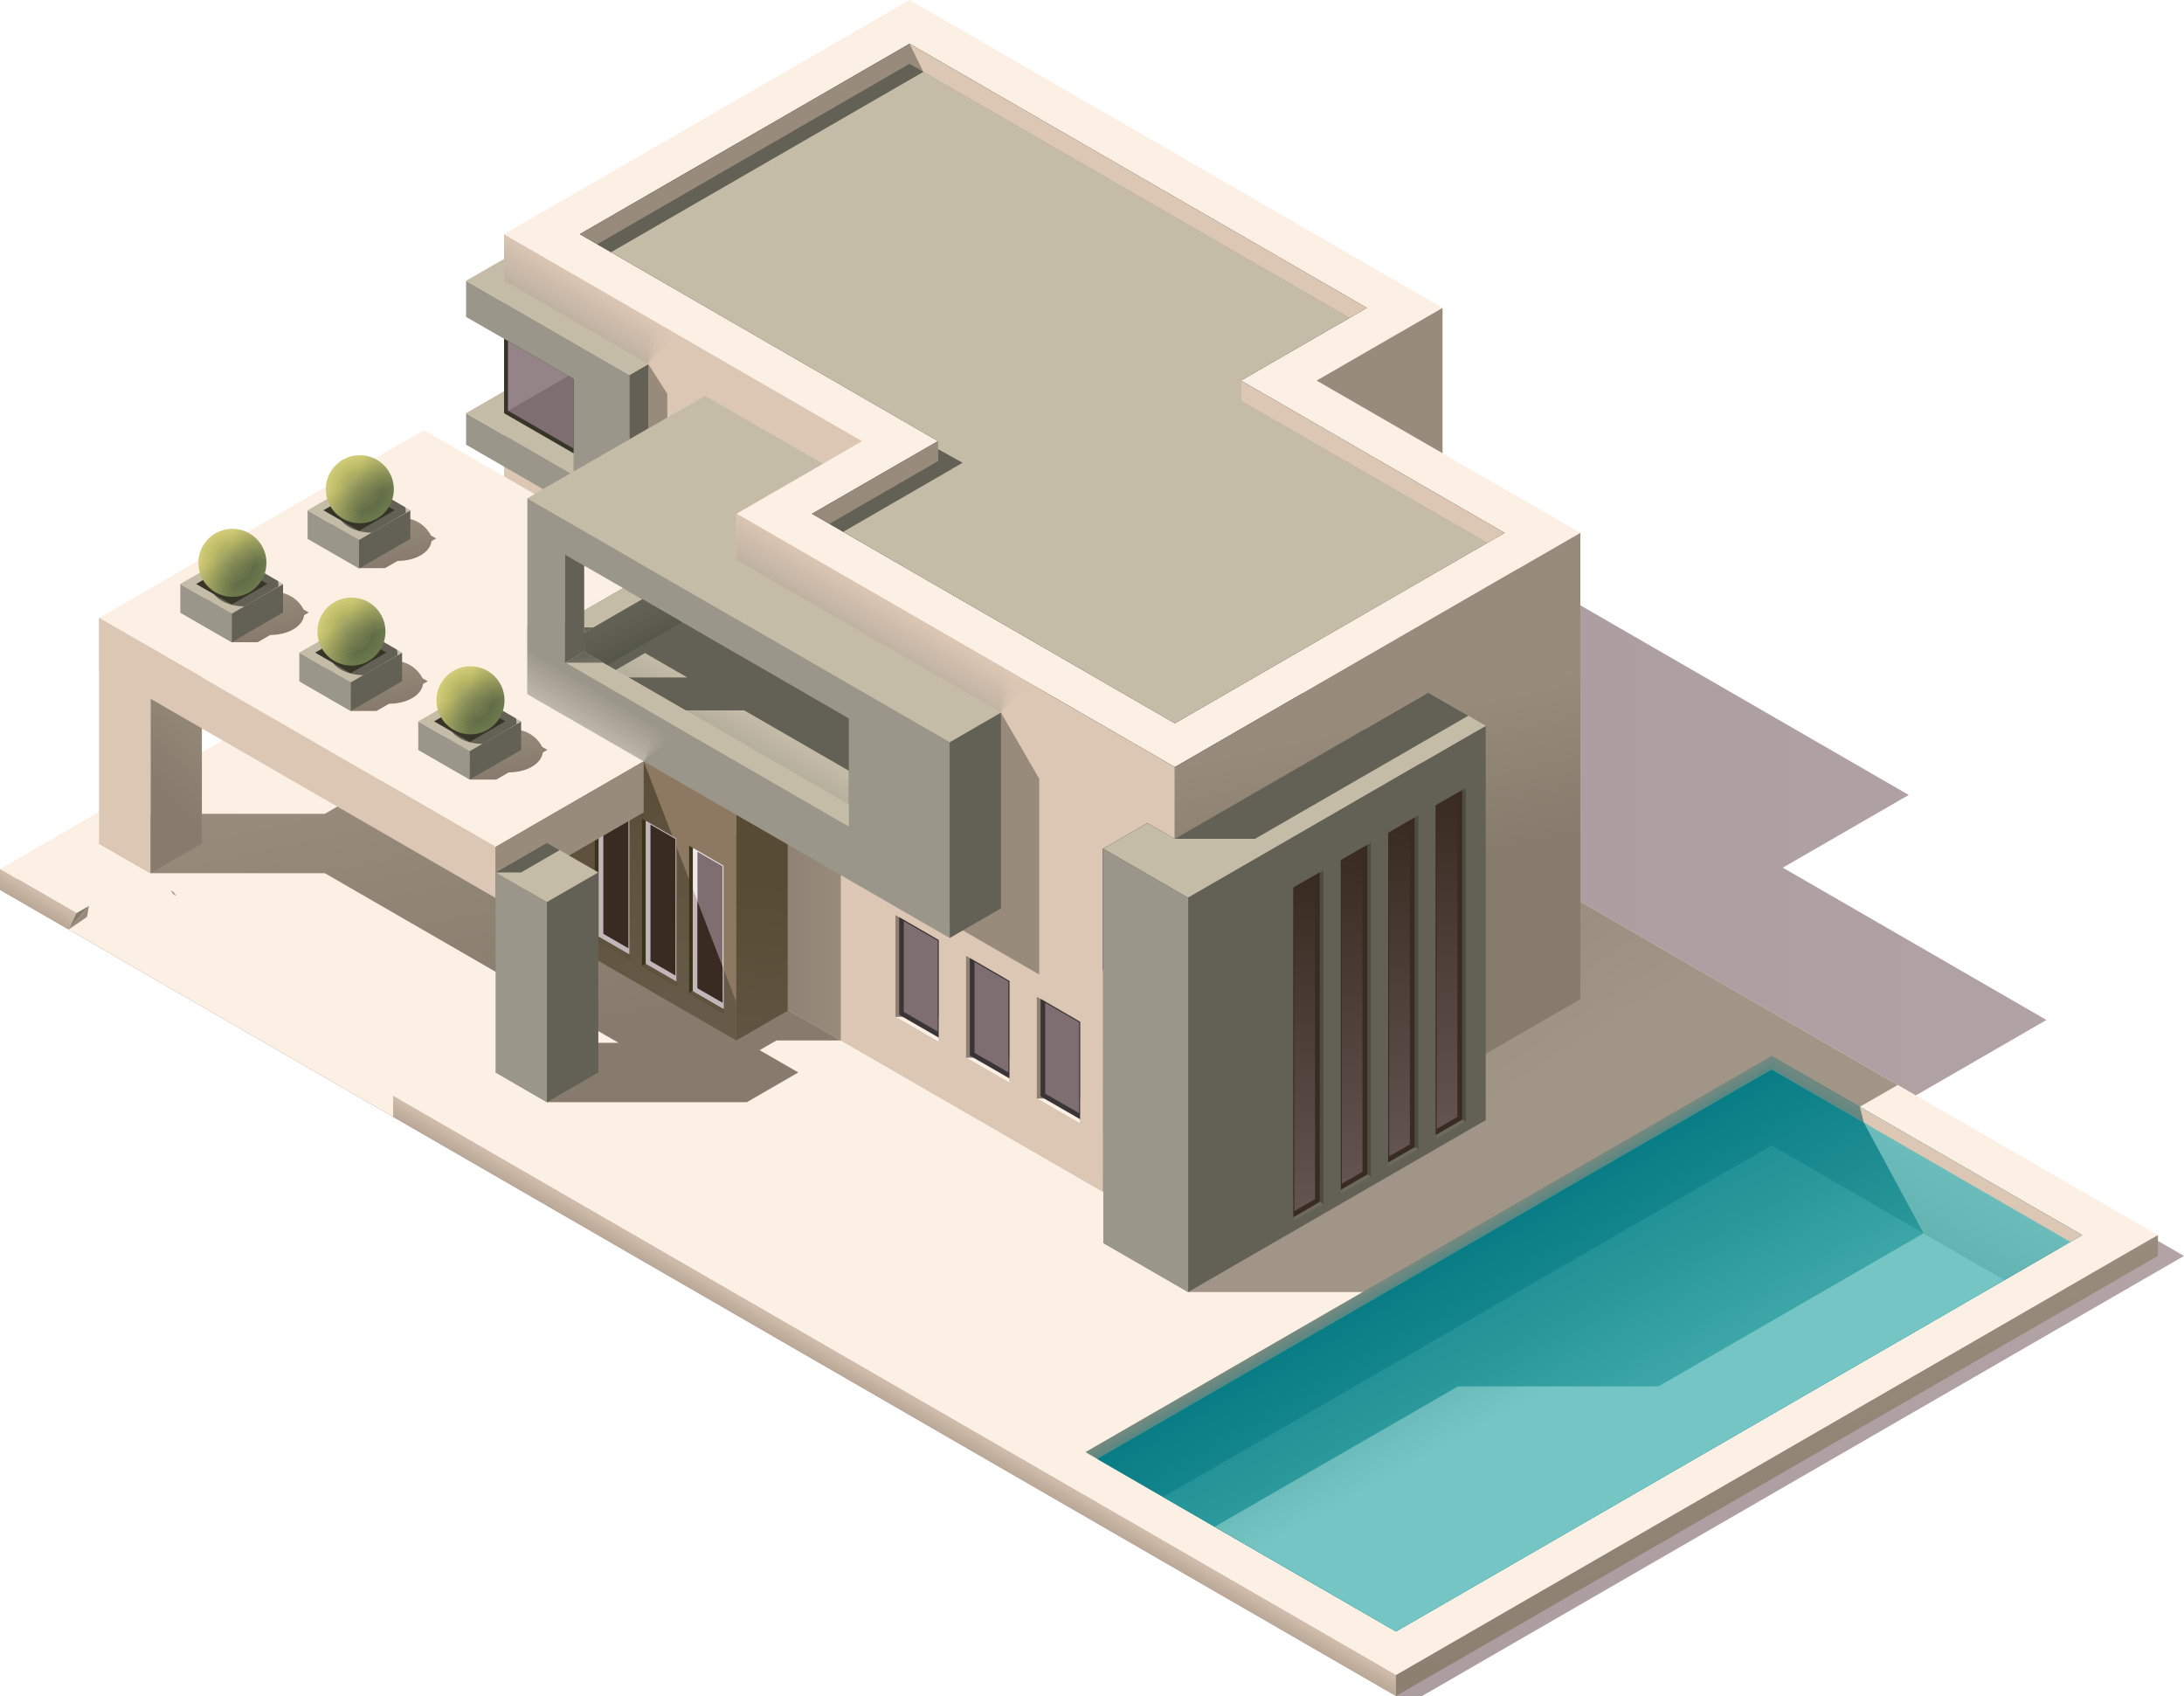 <svg id="Слой_1" data-name="Слой 1" xmlns="http://www.w3.org/2000/svg" xmlns:xlink="http://www.w3.org/1999/xlink" viewBox="0 0 193.2 150"><defs><style>.cls-1,.cls-10,.cls-106,.cls-11,.cls-12,.cls-13,.cls-14,.cls-15,.cls-16,.cls-17,.cls-18,.cls-19,.cls-2,.cls-20,.cls-21,.cls-22,.cls-23,.cls-24,.cls-25,.cls-26,.cls-27,.cls-28,.cls-29,.cls-3,.cls-30,.cls-31,.cls-32,.cls-33,.cls-34,.cls-35,.cls-36,.cls-37,.cls-38,.cls-39,.cls-4,.cls-40,.cls-41,.cls-42,.cls-43,.cls-44,.cls-45,.cls-46,.cls-47,.cls-48,.cls-49,.cls-5,.cls-50,.cls-51,.cls-52,.cls-53,.cls-54,.cls-55,.cls-56,.cls-57,.cls-58,.cls-59,.cls-6,.cls-60,.cls-61,.cls-62,.cls-63,.cls-64,.cls-65,.cls-66,.cls-7,.cls-76,.cls-8,.cls-86,.cls-9,.cls-96{fill-rule:evenodd}.cls-1{fill:url(#GradientFill_62)}.cls-2{fill:url(#GradientFill_834)}.cls-3{fill:#fcf0e5}.cls-4{fill:url(#GradientFill_834-2)}.cls-5{fill:url(#GradientFill_757)}.cls-6{fill:url(#GradientFill_833)}.cls-7{fill:url(#GradientFill_757-2)}.cls-8{fill:url(#GradientFill_757-3)}.cls-9{fill:url(#GradientFill_757-4)}.cls-10{fill:#1d1d1b}.cls-11{fill:#dcc7b4}.cls-12{fill:#988b7c}.cls-13{fill:url(#GradientFill_827)}.cls-14{fill:url(#GradientFill_757-5)}.cls-15{fill:#9a9689}.cls-16{fill:#c5bca8}.cls-17{fill:#8d7961}.cls-18{fill:url(#GradientFill_832)}.cls-19{fill:#3c341a}.cls-20{fill:#60543f}.cls-21{fill:#f1e8ea}.cls-22{fill:#c1b6b9}.cls-23{fill:#7f6e71}.cls-24{fill:#392b21}.cls-25{fill:url(#GradientFill_832-2)}.cls-26{fill:url(#linear-gradient)}.cls-27{fill:url(#linear-gradient-2)}.cls-28{fill:url(#linear-gradient-3)}.cls-29{fill:url(#GradientFill_831)}.cls-30{fill:#636155}.cls-31{fill:url(#GradientFill_830)}.cls-32{fill:url(#GradientFill_829)}.cls-33{fill:url(#GradientFill_757-6)}.cls-34{fill:url(#GradientFill_757-7)}.cls-35{fill:url(#GradientFill_828)}.cls-36{fill:url(#GradientFill_828-2)}.cls-37{fill:#363527}.cls-38{fill:#948487}.cls-39{fill:url(#GradientFill_827-2)}.cls-40{fill:#3a3437}.cls-41{fill:url(#GradientFill_827-3)}.cls-42{fill:url(#GradientFill_827-4)}.cls-43{fill:#4d4d42}.cls-44{fill:#6b6a5d}.cls-45{fill:url(#GradientFill_826)}.cls-46{fill:url(#GradientFill_826-2)}.cls-47{fill:url(#GradientFill_826-3)}.cls-48{fill:url(#GradientFill_826-4)}.cls-49{fill:url(#GradientFill_757-8)}.cls-50{fill:url(#GradientFill_825)}.cls-51{fill:url(#GradientFill_825-2)}.cls-52{fill:url(#GradientFill_822)}.cls-53{fill:url(#GradientFill_620)}.cls-54{fill:url(#GradientFill_824)}.cls-55{fill:url(#GradientFill_823)}.cls-56{fill:url(#GradientFill_822-2)}.cls-57{fill:url(#GradientFill_757-9)}.cls-58{fill:url(#linear-gradient-4)}.cls-59{fill:url(#linear-gradient-5)}.cls-60{fill:url(#linear-gradient-6)}.cls-61{fill:url(#GradientFill_821)}.cls-62{fill:url(#linear-gradient-7)}.cls-63{fill:url(#linear-gradient-8)}.cls-64{fill:url(#linear-gradient-9)}.cls-65{fill:url(#GradientFill_821-2)}.cls-66{fill:url(#GradientFill_757-10)}.cls-67{fill:url(#GradientFill_23)}.cls-68{fill:url(#linear-gradient-10)}.cls-69{fill:url(#linear-gradient-11)}.cls-70{fill:url(#linear-gradient-12)}.cls-71{fill:url(#GradientFill_40)}.cls-72{fill:url(#linear-gradient-13)}.cls-73{fill:url(#linear-gradient-14)}.cls-74{fill:url(#linear-gradient-15)}.cls-75{fill:url(#GradientFill_59)}.cls-76{fill:url(#GradientFill_757-11)}.cls-77{fill:url(#GradientFill_23-2)}.cls-78{fill:url(#linear-gradient-16)}.cls-79{fill:url(#linear-gradient-17)}.cls-80{fill:url(#linear-gradient-18)}.cls-81{fill:url(#GradientFill_40-2)}.cls-82{fill:url(#linear-gradient-19)}.cls-83{fill:url(#linear-gradient-20)}.cls-84{fill:url(#linear-gradient-21)}.cls-85{fill:url(#GradientFill_59-2)}.cls-86{fill:url(#GradientFill_757-12)}.cls-87{fill:url(#GradientFill_23-3)}.cls-88{fill:url(#linear-gradient-22)}.cls-89{fill:url(#linear-gradient-23)}.cls-90{fill:url(#linear-gradient-24)}.cls-91{fill:url(#GradientFill_40-3)}.cls-92{fill:url(#linear-gradient-25)}.cls-93{fill:url(#linear-gradient-26)}.cls-94{fill:url(#linear-gradient-27)}.cls-95{fill:url(#GradientFill_59-3)}.cls-96{fill:url(#GradientFill_757-13)}.cls-97{fill:url(#GradientFill_23-4)}.cls-98{fill:url(#linear-gradient-28)}.cls-99{fill:url(#linear-gradient-29)}.cls-100{fill:url(#linear-gradient-30)}.cls-101{fill:url(#GradientFill_40-4)}.cls-102{fill:url(#linear-gradient-31)}.cls-103{fill:url(#linear-gradient-32)}.cls-104{fill:url(#linear-gradient-33)}.cls-105{fill:url(#GradientFill_59-4)}.cls-106{fill:#989598}</style><linearGradient id="GradientFill_62" y1="94.89" x2="193.2" y2="94.89" gradientUnits="userSpaceOnUse"><stop offset="0" stop-color="#98898c"/><stop offset=".43" stop-color="#a7999d"/><stop offset="1" stop-color="#b2a3a5"/></linearGradient><linearGradient id="GradientFill_834" x1="116.17" y1="80.39" x2="110.15" y2="71.12" gradientUnits="userSpaceOnUse"><stop offset="0" stop-color="#a19587"/><stop offset="1" stop-color="#867b6c"/></linearGradient><linearGradient id="GradientFill_834-2" x1="1065.85" y1="2253.92" x2="1043.54" y2="2219.57" xlink:href="#GradientFill_834"/><linearGradient id="GradientFill_757" x1="39.95" y1="67.42" x2="45.32" y2="92.68" gradientUnits="userSpaceOnUse"><stop offset="0" stop-color="#988b7c"/><stop offset="1" stop-color="#867b6c"/></linearGradient><linearGradient id="GradientFill_833" x1="62.52" y1="112.09" x2="60.25" y2="116.02" gradientUnits="userSpaceOnUse"><stop offset="0" stop-color="#dcc7b4"/><stop offset="1" stop-color="#988b7c"/></linearGradient><linearGradient id="GradientFill_757-2" x1="154.64" y1="117.63" x2="161.89" y2="151.73" xlink:href="#GradientFill_757"/><linearGradient id="GradientFill_757-3" x1="-7.6" y1="64.39" x2="4.93" y2="78.81" xlink:href="#GradientFill_757"/><linearGradient id="GradientFill_757-4" x1="6.91" y1="80.84" x2="9.57" y2="94.5" xlink:href="#GradientFill_757"/><linearGradient id="GradientFill_827" x1="74.24" y1="79.25" x2="67.85" y2="79.25" gradientUnits="userSpaceOnUse"><stop offset="0" stop-color="#988b7c"/><stop offset="1" stop-color="#8d8072"/></linearGradient><linearGradient id="GradientFill_757-5" x1="122.34" y1="62.89" x2="125.34" y2="77.03" xlink:href="#GradientFill_757"/><linearGradient id="GradientFill_832" x1="58.12" y1="90.74" x2="48.65" y2="66.06" gradientUnits="userSpaceOnUse"><stop offset="0" stop-color="#675a48"/><stop offset="1" stop-color="#584b35"/></linearGradient><linearGradient id="GradientFill_832-2" x1="65.2" y1="101.66" x2="67.69" y2="77.99" xlink:href="#GradientFill_832"/><linearGradient id="linear-gradient" x1="53.07" y1="61.1" x2="48.11" y2="69.36" gradientUnits="userSpaceOnUse"><stop offset="0" stop-color="#9a9689"/><stop offset="1" stop-color="#b3ada0"/></linearGradient><linearGradient id="linear-gradient-2" x1="52.64" y1="60.86" x2="47.7" y2="69.09" gradientUnits="userSpaceOnUse"><stop offset="0" stop-color="#9a9689"/><stop offset="1" stop-color="#cbc3b7"/></linearGradient><linearGradient id="linear-gradient-3" x1="52.24" y1="60.63" x2="47.31" y2="68.84" gradientUnits="userSpaceOnUse"><stop offset="0" stop-color="#9a9689"/><stop offset="1" stop-color="#e4dace"/></linearGradient><linearGradient id="GradientFill_831" x1="52.24" y1="60.64" x2="47.32" y2="68.82" gradientUnits="userSpaceOnUse"><stop offset="0" stop-color="#9a9689"/><stop offset="1" stop-color="#fcf0e5"/></linearGradient><linearGradient id="GradientFill_830" x1="54.9" y1="54.6" x2="56.35" y2="57.7" gradientUnits="userSpaceOnUse"><stop offset="0" stop-color="#636155"/><stop offset="1" stop-color="#54554a"/></linearGradient><linearGradient id="GradientFill_829" x1="1009.72" y1="2212.98" x2="1005.65" y2="2219.76" gradientUnits="userSpaceOnUse"><stop offset="0" stop-color="#c5bca8"/><stop offset="1" stop-color="#9a9689"/></linearGradient><linearGradient id="GradientFill_757-6" x1="19.3" y1="62.59" x2="12.87" y2="68.38" xlink:href="#GradientFill_757"/><linearGradient id="GradientFill_757-7" x1="51.63" y1="75.09" x2="60.22" y2="86.9" xlink:href="#GradientFill_757"/><linearGradient id="GradientFill_828" x1="51.54" y1="57.62" x2="52.08" y2="61.45" gradientUnits="userSpaceOnUse"><stop offset="0" stop-color="#636155"/><stop offset="1" stop-color="#9a9689"/></linearGradient><linearGradient id="GradientFill_828-2" x1="52.06" y1="55.57" x2="52.3" y2="57.21" xlink:href="#GradientFill_828"/><linearGradient id="GradientFill_827-2" x1="82.98" y1="86.54" x2="80.34" y2="86.54" xlink:href="#GradientFill_827"/><linearGradient id="GradientFill_827-3" x1="95.49" y1="93.76" x2="92.85" y2="93.76" xlink:href="#GradientFill_827"/><linearGradient id="GradientFill_827-4" x1="89.24" y1="90.15" x2="86.59" y2="90.15" xlink:href="#GradientFill_827"/><linearGradient id="GradientFill_826" x1="115.42" y1="77.5" x2="115.42" y2="126.43" gradientUnits="userSpaceOnUse"><stop offset="0" stop-color="#392b21"/><stop offset="1" stop-color="#7f6e71"/></linearGradient><linearGradient id="GradientFill_826-2" x1="119.61" y1="75.07" x2="119.61" y2="124.01" xlink:href="#GradientFill_826"/><linearGradient id="GradientFill_826-3" x1="123.81" y1="72.65" x2="123.81" y2="121.58" xlink:href="#GradientFill_826"/><linearGradient id="GradientFill_826-4" x1="128" y1="70.23" x2="128" y2="119.16" xlink:href="#GradientFill_826"/><linearGradient id="GradientFill_757-8" x1="93.14" y1="38.36" x2="105.38" y2="95.96" xlink:href="#GradientFill_757"/><linearGradient id="GradientFill_825" x1="132.67" y1="105.96" x2="135.16" y2="110.27" gradientUnits="userSpaceOnUse"><stop offset="0" stop-color="#988b7c"/><stop offset="1" stop-color="#05838b"/></linearGradient><linearGradient id="GradientFill_825-2" x1="170.26" y1="98.33" x2="165.58" y2="106.44" xlink:href="#GradientFill_825"/><linearGradient id="GradientFill_822" x1="148.57" y1="104.78" x2="158.33" y2="87.87" gradientUnits="userSpaceOnUse"><stop offset="0" stop-color="#59aaa8"/><stop offset="1" stop-color="#74c5c4"/></linearGradient><linearGradient id="GradientFill_620" x1="140.92" y1="131.39" x2="126.55" y2="106.51" gradientUnits="userSpaceOnUse"><stop offset="0" stop-color="#34a09f"/><stop offset="1" stop-color="#007580"/></linearGradient><linearGradient id="GradientFill_824" x1="135.77" y1="90.94" x2="149.42" y2="115.57" gradientUnits="userSpaceOnUse"><stop offset="0" stop-color="#007480"/><stop offset="1" stop-color="#34a09f"/></linearGradient><linearGradient id="GradientFill_823" x1="134.06" y1="111.9" x2="149.22" y2="139.24" gradientUnits="userSpaceOnUse"><stop offset="0" stop-color="#1d8f93"/><stop offset="1" stop-color="#5ebebd"/></linearGradient><linearGradient id="GradientFill_822-2" x1="135.37" y1="111.47" x2="140.54" y2="120.8" xlink:href="#GradientFill_822"/><linearGradient id="GradientFill_757-9" x1="128.53" y1="60.94" x2="131.79" y2="76.3" xlink:href="#GradientFill_757"/><linearGradient id="linear-gradient-4" x1="78.18" y1="52.85" x2="73.81" y2="60.11" gradientUnits="userSpaceOnUse"><stop offset="0" stop-color="#dcc7b4"/><stop offset="1" stop-color="#ccbba9"/></linearGradient><linearGradient id="linear-gradient-5" x1="77.8" y1="52.64" x2="73.45" y2="59.88" gradientUnits="userSpaceOnUse"><stop offset="0" stop-color="#dcc7b4"/><stop offset="1" stop-color="#bbaf9f"/></linearGradient><linearGradient id="linear-gradient-6" x1="77.79" y1="52.65" x2="73.46" y2="59.86" gradientUnits="userSpaceOnUse"><stop offset="0" stop-color="#dcc7b4"/><stop offset="1" stop-color="#aba294"/></linearGradient><linearGradient id="GradientFill_821" x1="77.79" y1="52.66" x2="73.47" y2="59.85" gradientUnits="userSpaceOnUse"><stop offset="0" stop-color="#dcc7b4"/><stop offset="1" stop-color="#9a9689"/></linearGradient><linearGradient id="linear-gradient-7" x1="52.36" y1="25" x2="47.99" y2="32.27" xlink:href="#linear-gradient-4"/><linearGradient id="linear-gradient-8" x1="51.99" y1="24.79" x2="47.63" y2="32.04" xlink:href="#linear-gradient-5"/><linearGradient id="linear-gradient-9" x1="51.98" y1="24.81" x2="47.64" y2="32.02" xlink:href="#linear-gradient-6"/><linearGradient id="GradientFill_821-2" x1="51.97" y1="24.82" x2="47.65" y2="32" xlink:href="#GradientFill_821"/><linearGradient id="GradientFill_757-10" x1="964.8" y1="2203.05" x2="965.57" y2="2206.7" xlink:href="#GradientFill_757"/><linearGradient id="GradientFill_23" x1="19.18" y1="48.4" x2="21.95" y2="51.17" gradientUnits="userSpaceOnUse"><stop offset="0" stop-color="#d0ca77"/><stop offset="1" stop-color="#6c794c"/></linearGradient><linearGradient id="linear-gradient-10" x1="19.3" y1="48.5" x2="21.9" y2="51.09" gradientUnits="userSpaceOnUse"><stop offset="0" stop-color="#cac572"/><stop offset="1" stop-color="#6a764b"/></linearGradient><linearGradient id="linear-gradient-11" x1="19.43" y1="48.6" x2="21.84" y2="51.01" gradientUnits="userSpaceOnUse"><stop offset="0" stop-color="#c4c16d"/><stop offset="1" stop-color="#67744a"/></linearGradient><linearGradient id="linear-gradient-12" x1="19.57" y1="48.71" x2="21.77" y2="50.92" gradientUnits="userSpaceOnUse"><stop offset="0" stop-color="#bebc68"/><stop offset="1" stop-color="#657149"/></linearGradient><linearGradient id="GradientFill_40" x1="19.7" y1="48.83" x2="21.71" y2="50.83" gradientUnits="userSpaceOnUse"><stop offset="0" stop-color="#b8b763"/><stop offset="1" stop-color="#626e48"/></linearGradient><linearGradient id="linear-gradient-13" x1="19.76" y1="48.88" x2="21.48" y2="50.62" gradientUnits="userSpaceOnUse"><stop offset="0" stop-color="#b2b264"/><stop offset="1" stop-color="#69744b"/></linearGradient><linearGradient id="linear-gradient-14" x1="19.82" y1="48.95" x2="21.25" y2="50.39" gradientUnits="userSpaceOnUse"><stop offset="0" stop-color="#adae64"/><stop offset="1" stop-color="#717a4e"/></linearGradient><linearGradient id="linear-gradient-15" x1="19.9" y1="49.03" x2="21.01" y2="50.16" gradientUnits="userSpaceOnUse"><stop offset="0" stop-color="#a7a965"/><stop offset="1" stop-color="#788051"/></linearGradient><linearGradient id="GradientFill_59" x1="19.99" y1="49.13" x2="20.76" y2="49.92" gradientUnits="userSpaceOnUse"><stop offset="0" stop-color="#a1a465"/><stop offset="1" stop-color="#7f8654"/></linearGradient><linearGradient id="GradientFill_757-11" x1="975.32" y1="2209.12" x2="976.1" y2="2212.78" xlink:href="#GradientFill_757"/><linearGradient id="GradientFill_23-2" x1="29.71" y1="54.47" x2="32.48" y2="57.25" xlink:href="#GradientFill_23"/><linearGradient id="linear-gradient-16" x1="29.83" y1="54.58" x2="32.42" y2="57.17" xlink:href="#linear-gradient-10"/><linearGradient id="linear-gradient-17" x1="29.96" y1="54.68" x2="32.36" y2="57.09" xlink:href="#linear-gradient-11"/><linearGradient id="linear-gradient-18" x1="30.09" y1="54.79" x2="32.3" y2="57" xlink:href="#linear-gradient-12"/><linearGradient id="GradientFill_40-2" x1="30.23" y1="54.91" x2="32.23" y2="56.91" xlink:href="#GradientFill_40"/><linearGradient id="linear-gradient-19" x1="30.29" y1="54.96" x2="32.01" y2="56.7" xlink:href="#linear-gradient-13"/><linearGradient id="linear-gradient-20" x1="30.35" y1="55.03" x2="31.77" y2="56.47" xlink:href="#linear-gradient-14"/><linearGradient id="linear-gradient-21" x1="30.43" y1="55.11" x2="31.53" y2="56.24" xlink:href="#linear-gradient-15"/><linearGradient id="GradientFill_59-2" x1="30.52" y1="55.2" x2="31.29" y2="56" xlink:href="#GradientFill_59"/><linearGradient id="GradientFill_757-12" x1="985.85" y1="2215.2" x2="986.63" y2="2218.86" xlink:href="#GradientFill_757"/><linearGradient id="GradientFill_23-3" x1="40.23" y1="60.55" x2="43" y2="63.32" xlink:href="#GradientFill_23"/><linearGradient id="linear-gradient-22" x1="40.36" y1="60.65" x2="42.95" y2="63.25" xlink:href="#linear-gradient-10"/><linearGradient id="linear-gradient-23" x1="40.48" y1="60.76" x2="42.89" y2="63.17" xlink:href="#linear-gradient-11"/><linearGradient id="linear-gradient-24" x1="40.62" y1="60.87" x2="42.83" y2="63.08" xlink:href="#linear-gradient-12"/><linearGradient id="GradientFill_40-3" x1="40.76" y1="60.99" x2="42.76" y2="62.99" xlink:href="#GradientFill_40"/><linearGradient id="linear-gradient-25" x1="40.81" y1="61.04" x2="42.53" y2="62.77" xlink:href="#linear-gradient-13"/><linearGradient id="linear-gradient-26" x1="40.88" y1="61.1" x2="42.3" y2="62.55" xlink:href="#linear-gradient-14"/><linearGradient id="linear-gradient-27" x1="40.95" y1="61.18" x2="42.06" y2="62.32" xlink:href="#linear-gradient-15"/><linearGradient id="GradientFill_59-3" x1="41.04" y1="61.28" x2="41.81" y2="62.08" xlink:href="#GradientFill_59"/><linearGradient id="GradientFill_757-13" x1="976.06" y1="2196.53" x2="976.83" y2="2200.19" xlink:href="#GradientFill_757"/><linearGradient id="GradientFill_23-4" x1="30.44" y1="41.88" x2="33.21" y2="44.65" xlink:href="#GradientFill_23"/><linearGradient id="linear-gradient-28" x1="30.56" y1="41.98" x2="33.16" y2="44.57" xlink:href="#linear-gradient-10"/><linearGradient id="linear-gradient-29" x1="30.69" y1="42.09" x2="33.1" y2="44.49" xlink:href="#linear-gradient-11"/><linearGradient id="linear-gradient-30" x1="30.83" y1="42.2" x2="33.04" y2="44.41" xlink:href="#linear-gradient-12"/><linearGradient id="GradientFill_40-4" x1="30.97" y1="42.31" x2="32.97" y2="44.31" xlink:href="#GradientFill_40"/><linearGradient id="linear-gradient-31" x1="31.02" y1="42.37" x2="32.74" y2="44.1" xlink:href="#linear-gradient-13"/><linearGradient id="linear-gradient-32" x1="31.09" y1="42.43" x2="32.51" y2="43.88" xlink:href="#linear-gradient-14"/><linearGradient id="linear-gradient-33" x1="31.16" y1="42.51" x2="32.27" y2="43.65" xlink:href="#linear-gradient-15"/><linearGradient id="GradientFill_59-4" x1="31.25" y1="42.61" x2="32.02" y2="43.4" xlink:href="#GradientFill_59"/></defs><title>usage-item-4</title><path class="cls-1" d="M169.03 97.14l12-6.93-23.32-13.47 11.14-6.43-47.16-27.23H80.46l-2.53 1.46-8.22-4.75-1.15.66-1.16-.66L0 78.7 123.49 150h2.31l67.4-38.92-24.17-13.94z"/><path class="cls-2" d="M110.44 63.3l15.6 9.01-21.99 12.7-7.8-13.52 14.19-8.19z"/><path class="cls-3" d="M123.49 148.16L0 76.86l67.4-38.91 123.49 71.29-67.4 38.92z"/><path class="cls-4" d="M1020.18 2193.36l91.1 52.6-3.48 2 1.91 1.1-26.34 15.21h-34.88l-7.51-4.34 3.93-2.27-36.37-21 11.14-6.43-31.68-18.28 32.19-18.59zm27.15 65.72z" transform="translate(-943.4 -2150)"/><path class="cls-5" d="M13.31 77.23L8.76 74.6l4.55-2.62h15.42L60 53.88h4.52l.02 8.2 2.7 1.56-.65.38v17.31l2.63 1.52h6.19v3.57l1.49.86-1.49.86v3.88h-6.72l-1.49.86 3.42 1.97-4.55 2.63H48.38l-4.54-2.63 4.54-2.62h6.34l-25.98-15H13.31z"/><path class="cls-6" d="M123.49 150v-1.84L0 76.86v1.84L123.49 150z"/><path class="cls-7" d="M123.49 150v-1.84l67.4-38.92v1.84L123.49 150z"/><path class="cls-3" d="M34.78 98.78v-1.84l1.49-1.33-28.7-16.57-1.49 3.17 28.7 16.57z"/><path class="cls-8" d="M7.87 80.12l-1.79 2.09.68-1.45 1.11-.64z"/><path class="cls-9" d="M7.87 80.12l-1.79 2.09 1.62-1.12.17-.97z"/><path class="cls-10" d="M91.75 89.17l35.86-20.7-47.15-27.23-35.87 20.71 47.16 27.22z"/><path class="cls-11" d="M44.59 61.95V20.71l31.68 18.3v41.23L44.59 61.95z"/><path class="cls-12" d="M57.35 37.89V32.2l1.68 2.63v4.03l-1.68-.97z"/><path class="cls-3" d="M103.93 67.84l35.87-20.71-23.33-13.47 11.14-6.43L80.46 0 44.59 20.71l31.68 18.3-11.14 6.43 38.8 22.4z"/><path class="cls-10" d="M103.93 63.97l29.16-16.84-23.32-13.47 11.14-6.43L80.46 3.87 51.29 20.71l31.69 18.3-11.15 6.43 32.1 18.53z"/><path class="cls-11" d="M1008.53 2236.68v-41.24l38.8 22.4v6.36l-2.43-1.4-3.93 2.27v30.35z" transform="translate(-943.4 -2150)"/><path class="cls-13" d="M65.13 86.68V66.49h9.25v25.53l-9.25-5.34z"/><path class="cls-12" d="M65.13 70.72V49.51l23.42 13.52 3.38 5.85v17.31l-26.8-15.47z"/><path class="cls-14" d="M103.93 74.19v-6.35l35.87-20.71v41.24L129 94.6l2.43-30.41-5.09-2.93-22.41 12.93z"/><path class="cls-15" d="M41.23 39.33v-2.79l3.36 1.94v-8.52l-3.36-1.93v-3.2l14.45 8.34v14.5l-14.45-8.34z"/><path class="cls-16" d="M1027.41 2215.65l4.59-2.65-23.42-13.52v-4.07l7.62-4.4-10.43-6-15.77 9.07z" transform="translate(-943.4 -2150)"/><path class="cls-17" d="M46.64 81.34v-21.9l18.49 10.67v21.91L46.64 81.34z"/><path class="cls-18" d="M46.64 81.34V66.69l5.95-3.82 3.49 2.02.86 2.44 8.19 21.3v3.39L46.64 81.34z"/><path class="cls-19" d="M64.01 89.6V76.56l-3.05-1.76v13.03l3.05 1.77z"/><path class="cls-20" d="M64.01 89.6v-2.22l-2.72.24-.33.21 3.05 1.77z"/><path class="cls-21" d="M61.29 74.98v12.66l2.72 1.58V76.56l-2.72-1.58z"/><path class="cls-22" d="M61.29 78.63v9.01l2.72 1.58v-3.5l-2.72-7.09z"/><path class="cls-23" d="M63.92 88.68V76.61l-2.22-1.28V87.4l2.22 1.28z"/><path class="cls-24" d="M63.92 88.68v-3.2l-2.22-5.76v7.68l2.22 1.28z"/><path class="cls-19" d="M59.84 87.19V74.15l-3.05-1.76v13.04l3.05 1.76z"/><path class="cls-20" d="M59.84 87.19v-2.21l-2.72.23-.33.22 3.05 1.76z"/><path class="cls-22" d="M57.12 72.58v12.66l2.72 1.57V74.15l-2.72-1.57z"/><path class="cls-24" d="M59.75 86.28V74.2l-2.21-1.27V85l2.21 1.28z"/><path class="cls-19" d="M55.68 84.78V71.75l-3.06-1.77v13.04l3.06 1.76z"/><path class="cls-20" d="M55.68 84.78v-2.21l-2.73.24-.33.21 3.06 1.76z"/><path class="cls-22" d="M52.95 70.17v12.66l2.73 1.58V71.75l-2.73-1.58z"/><path class="cls-24" d="M55.59 83.87V71.8l-2.22-1.28v12.07l2.22 1.28z"/><path class="cls-25" d="M69.68 89.39V69.44l-4.55 2.62v19.96l4.55-2.63z"/><path class="cls-15" d="M46.64 61.39V44.08l37.37 21.58v17.3L46.64 61.39z"/><path class="cls-15" d="M46.64 61.39v-5.95l15.45 8.92-5.15 2.97h-.01l-10.29-5.94z"/><path class="cls-26" d="M46.64 61.39v-5.95l14.6 8.43-4.3 3.46h-.01l-10.29-5.94z"/><path class="cls-27" d="M46.64 61.39v-5.95l13.75 7.94-3.45 3.95h-.01l-10.29-5.94z"/><path class="cls-28" d="M46.64 61.39v-5.95l12.9 7.45-2.6 4.44h-.01l-10.29-5.94z"/><path class="cls-29" d="M46.64 61.39v-5.95l12.05 6.95-1.75 4.94h-.01l-10.29-5.94z"/><path class="cls-30" d="M49.99 58.61l25.1 14.5v-9.57l-25.1-14.49v9.56z"/><path class="cls-31" d="M60.33 55.02l-4.2-2.43-4.45 3.37.4 3.82 8.25-4.76z"/><path class="cls-32" d="M1000.68 2212.83l17.81 10.28v-4.94l-9.25-5.34h-8.56zm3.52-2.91l-3.74-2.16-3.74 2.16h7.49z" transform="translate(-943.4 -2150)"/><path class="cls-3" d="M55.13 52.01l-5.14-2.96v5.93l5.14-2.97z"/><path class="cls-30" d="M49.99 58.61l1.69.98v-9.57l-1.69-.97v9.56zm38.56 21.73V63.03l-4.54 2.63v17.3l4.54-2.62z"/><path class="cls-33" d="M17.86 74.6V54.65l-4.55 2.62v19.96l4.55-2.63z"/><path class="cls-3" d="M46.64 44.08l.65-.38-2.7-1.56-7.1-4.1L8.76 54.66l35.07 20.25 13.12-7.57-10.31-5.95V44.08z"/><path class="cls-11" d="M8.76 74.6V54.65l4.55 2.62v19.96L8.76 74.6z"/><path class="cls-11" d="M8.76 59.17v-4.52L43.84 74.9v4.52L8.76 59.17z"/><path class="cls-34" d="M56.94 71.85v-4.52l-13.1 7.57v4.52l13.1-7.57z"/><path class="cls-30" d="M52.93 94.85V77.16l-4.55 2.62v17.7l4.55-2.63z"/><path class="cls-15" d="M43.84 94.85V77.16l4.54 2.62v17.7l-4.54-2.63z"/><path class="cls-16" d="M48.38 74.54l4.55 2.62-4.55 2.62-4.54-2.62 4.54-2.62z"/><path class="cls-30" d="M48.38 74.54l1.13.65-3.41 1.97h-2.26l4.54-2.62z"/><path class="cls-16" d="M51.68 57.64l23.41 13.51v1.96l-25.1-14.5 1.69-.97z"/><path class="cls-35" d="M51.68 57.64l1.69.97h-3.38l1.69-.97z"/><path class="cls-16" d="M51.68 55.96l5.14-2.97-1.69-.98L51.68 54v1.96z"/><path class="cls-36" d="M51.68 55.96l.81-.47h-.81v.47z"/><path class="cls-30" d="M131.43 99.07V64.19L105.09 79.4v34.88l26.34-15.21z"/><path class="cls-16" d="M105.09 79.4l26.34-15.21-4.24-2.44-.85-.49-22.41 12.93-2.43-1.39-3.92 2.26 7.51 4.34z"/><path class="cls-30" d="M127.3 61.81l-.96-.55-22.41 12.93h7.09l18.87-10.89-2.59-1.49z"/><path class="cls-15" d="M1041 2259.94v-34.88l7.51 4.34v34.88z" transform="translate(-943.4 -2150)"/><path class="cls-30" d="M57.35 37.89V32.2l-1.67.97v5.69l1.67-.97z"/><path class="cls-16" d="M55.68 33.17l-14.45-8.34 3.36-1.93v1.93l12.76 7.37-1.67.97zm-5.22 8.7l-9.23-5.33 3.36-1.94v1.94l6.15 3.55v1.62l-.28.16z"/><path class="cls-37" d="M44.59 29.96l6.15 3.56v6.57l-6.15-3.55v-6.58z"/><path class="cls-23" d="M44.95 30.18l5.79 3.34v6.15l-5.79-3.34v-6.15z"/><path class="cls-38" d="M44.95 30.18l5.33 3.07-5.33 3.08v-6.15z"/><path class="cls-39" d="M83.04 92.15v-9.01l-3.83-2.21v9.01l3.83 2.21z"/><path class="cls-3" d="M83.04 92.15v-2.21h-3.83l3.83 2.21z"/><path class="cls-40" d="M79.54 81.12v8.63l3.5 2.02v-8.63l-3.5-2.02z"/><path class="cls-23" d="M82.95 91.23V83.2l-3-1.73v8.03l3 1.73z"/><path class="cls-41" d="M95.55 99.37v-9l-3.83-2.21v9l3.83 2.21z"/><path class="cls-3" d="M95.55 99.37v-2.21h-3.83l3.83 2.21z"/><path class="cls-40" d="M92.05 88.34v8.63l3.5 2.02v-8.62l-3.5-2.03z"/><path class="cls-23" d="M95.46 98.45v-8.03l-3-1.73v8.04l3 1.72z"/><path class="cls-42" d="M89.3 95.76v-9l-3.84-2.22v9.01l3.84 2.21z"/><path class="cls-3" d="M89.3 95.76v-2.21h-3.84l3.84 2.21z"/><path class="cls-40" d="M85.79 84.73v8.63l3.51 2.02v-8.62l-3.51-2.03z"/><path class="cls-23" d="M89.2 94.84v-8.03l-2.99-1.73v8.04l2.99 1.72z"/><path class="cls-43" d="M114.41 108.03V78.5l2.67-1.54v29.53l-2.67 1.54z"/><path class="cls-44" d="M114.41 108.03v-2.21l2.34.46.33.21-2.67 1.54z"/><path class="cls-24" d="M116.75 77.15v29.15l-2.34 1.36V78.5l2.34-1.35z"/><path class="cls-45" d="M114.5 107.12V78.55l1.83-1.05v28.56l-1.83 1.06z"/><path class="cls-43" d="M118.61 105.61V76.08l2.66-1.54v29.53l-2.66 1.54z"/><path class="cls-44" d="M118.61 105.61v-2.21l2.33.46.33.21-2.66 1.54z"/><path class="cls-24" d="M120.95 74.72v29.16l-2.34 1.35V76.08l2.34-1.36z"/><path class="cls-46" d="M118.7 104.69V76.13l1.83-1.06v28.57l-1.83 1.05z"/><path class="cls-43" d="M122.8 103.19V73.66l2.67-1.55v29.54l-2.67 1.54z"/><path class="cls-44" d="M122.8 103.19v-2.22l2.34.46.33.22-2.67 1.54z"/><path class="cls-24" d="M125.14 72.3v29.16l-2.34 1.35V73.66l2.34-1.36z"/><path class="cls-47" d="M122.89 102.27V73.71l1.83-1.06v28.57l-1.83 1.05z"/><path class="cls-43" d="M127 100.77V71.23l2.67-1.54v29.53l-2.67 1.55z"/><path class="cls-44" d="M127 100.77v-2.22l2.33.46.34.21-2.67 1.55z"/><path class="cls-24" d="M129.34 69.88v29.15l-2.34 1.36V71.23l2.34-1.35z"/><path class="cls-48" d="M127.09 99.85V71.28l1.83-1.05v28.56l-1.83 1.06z"/><path class="cls-49" d="M103.93 63.97l29.16-16.84-23.32-13.47 11.14-6.43L80.46 3.87 51.29 20.71l31.69 18.3-11.15 6.43 32.1 18.53z"/><path class="cls-16" d="M103.93 63.97l27.63-15.95-20.57-11.88-1.22-.7v-1.78l9.61-5.55-37.7-21.76L54.05 22.3l28.93 16.71v1.77l1.22.7-9.61 5.55 29.34 16.94z"/><path class="cls-30" d="M82.98 39.72v1.06l-9.61 5.55 1.22.7 10.56-6.1-2.17-1.21zM80.46 5.64L52.83 21.6l1.22.7L81.68 6.35l-1.22-.71z"/><path class="cls-11" d="M81.68 6.35l-1.22-2.48 40.45 23.36-1.53.88-37.7-21.76zm28.09 29.09v-1.78l23.32 13.47-1.53.89-21.79-12.58z"/><path class="cls-50" d="M123.49 144.29l60.7-35.05-27.47-15.85-60.7 35.04 27.47 15.86z"/><path class="cls-51" d="M123.49 144.29l60.7-35.05-27.47-15.85v1.19l-33.23 49.71z"/><path class="cls-11" d="M184.19 109.24l-19.66-11.35.35 1.4 17.31 11.11 2-1.16z"/><path class="cls-52" d="M183.15 109.84l-26.43-15.26-59.66 34.45 26.43 15.26 59.66-34.45z"/><path class="cls-53" d="M164.88 99.29l-8.16-4.71-59.66 34.45 26.43 15.26 46.67-35.21-5.28-9.79z"/><path class="cls-54" d="M131.51 115.88h8.46l20.98-12.12-4.23-2.44-25.21 14.56z"/><path class="cls-55" d="M102.89 132.4l20.6 11.89 53.83-31.08-20.6-11.89-53.83 31.08z"/><path class="cls-56" d="M107.46 135.03l16.03 9.26 53.83-31.08-7.16-4.13-23.45 13.54h-17.74l-21.51 12.41z"/><path class="cls-57" d="M127.61 27.23v12.86l-11.14-6.43 11.14-6.43z"/><path class="cls-11" d="M65.13 45.44l26.74 15.44-3.32 2.15-23.42-13.52v-4.07z"/><path class="cls-58" d="M65.13 45.44l25.98 15-2.56 2.59-23.42-13.52v-4.07z"/><path class="cls-59" d="M65.13 45.44L90.36 60l-1.81 3.03-23.42-13.52v-4.07z"/><path class="cls-60" d="M65.13 45.44l24.46 14.12-1.04 3.47-23.42-13.52v-4.07z"/><path class="cls-61" d="M65.13 45.44l23.7 13.69-.28 3.9-23.42-13.52v-4.07z"/><path class="cls-11" d="M44.59 20.77l16.08 9.28-3.32 2.15-12.76-7.37v-4.06z"/><path class="cls-62" d="M44.59 20.77l15.32 8.84-2.56 2.59-12.76-7.37v-4.06z"/><path class="cls-63" d="M44.59 20.77l14.56 8.41-1.8 3.02-12.76-7.37v-4.06z"/><path class="cls-64" d="M44.59 20.77l13.8 7.97-1.04 3.46-12.76-7.37v-4.06z"/><path class="cls-65" d="M44.59 20.77l13.04 7.53-.28 3.9-12.76-7.37v-4.06z"/><path class="cls-66" d="M963.9 2201.55h2.27l1.42.82a2.84 2.84 0 0 1 2.67 1.54l.46.26-.42.24c-.12 1-1.42 1.75-3 1.75l-1.11.64h-2.29l-4.55-2.62z" transform="translate(-943.4 -2150)"/><path class="cls-30" d="M25.04 54.17v-2.52l-4.54 2.62v2.53l4.54-2.63z"/><path class="cls-15" d="M15.95 54.17v-2.52l4.55 2.62v2.53l-4.55-2.63z"/><path class="cls-16" d="M20.5 49.02l4.54 2.63-4.54 2.62-4.55-2.62 4.55-2.63z"/><path class="cls-30" d="M965.31 2199.84l2.67 1.54a1.23 1.23 0 0 1 .05.35 1.21 1.21 0 0 1 0 .15l-3 1.75c-1.65 0-3-.86-3-1.9s1.35-1.9 3-1.9h.29z" transform="translate(-943.4 -2150)"/><path class="cls-37" d="M20.5 49.83l3.14 1.82-3.14 1.81-3.15-1.81 3.15-1.82z"/><circle class="cls-67" cx="20.56" cy="49.78" r="3.01"/><circle class="cls-68" cx="20.6" cy="49.79" r="2.76"/><circle class="cls-69" cx="20.64" cy="49.81" r="2.51"/><circle class="cls-70" cx="20.67" cy="49.82" r="2.25"/><circle class="cls-71" cx="20.71" cy="49.83" r="2"/><circle class="cls-72" cx="20.63" cy="49.76" r="1.68"/><circle class="cls-73" cx="20.55" cy="49.68" r="1.35"/><circle class="cls-74" cx="20.46" cy="49.61" r="1.02"/><circle class="cls-75" cx="20.38" cy="49.53" r=".69"/><path class="cls-76" d="M974.42 2207.63h2.27l1.42.82a2.84 2.84 0 0 1 2.67 1.54l.46.26-.42.24c-.12 1-1.42 1.75-3 1.75l-1.11.64h-2.27l-4.55-2.62z" transform="translate(-943.4 -2150)"/><path class="cls-30" d="M35.57 60.25v-2.53l-4.55 2.63v2.53l4.55-2.63z"/><path class="cls-15" d="M26.48 60.25v-2.53l4.54 2.63v2.53l-4.54-2.63z"/><path class="cls-16" d="M31.02 55.1l4.55 2.62-4.55 2.63-4.54-2.63 4.54-2.62z"/><path class="cls-30" d="M975.84 2205.92l2.67 1.54a1.24 1.24 0 0 1 .05.35 1.2 1.2 0 0 1 0 .15l-3 1.75c-1.65 0-3-.86-3-1.9s1.35-1.9 3-1.9h.29z" transform="translate(-943.4 -2150)"/><path class="cls-37" d="M31.02 55.91l3.15 1.81-3.15 1.82-3.14-1.82 3.14-1.81z"/><circle class="cls-77" cx="31.09" cy="55.86" r="3.01"/><circle class="cls-78" cx="31.13" cy="55.87" r="2.76"/><circle class="cls-79" cx="31.16" cy="55.88" r="2.51"/><circle class="cls-80" cx="31.2" cy="55.9" r="2.25"/><circle class="cls-81" cx="31.23" cy="55.91" r="2"/><circle class="cls-82" cx="31.15" cy="55.83" r="1.68"/><circle class="cls-83" cx="31.07" cy="55.76" r="1.35"/><circle class="cls-84" cx="30.99" cy="55.69" r="1.02"/><circle class="cls-85" cx="30.91" cy="55.61" r=".69"/><path class="cls-86" d="M985 2213.7h2.27l1.42.82a2.84 2.84 0 0 1 2.67 1.54l.46.26-.41.24c-.12 1-1.42 1.75-3 1.75l-1.11.64H985l-4.55-2.62z" transform="translate(-943.4 -2150)"/><path class="cls-30" d="M46.1 66.33V63.8l-4.55 2.63v2.52l4.55-2.62z"/><path class="cls-15" d="M37 66.33V63.8l4.55 2.63v2.52L37 66.33z"/><path class="cls-16" d="M41.55 61.18l4.55 2.62-4.55 2.63L37 63.8l4.55-2.62z"/><path class="cls-30" d="M986.37 2212l2.67 1.54a1.22 1.22 0 0 1 .05.35 1.2 1.2 0 0 1 0 .15l-3 1.75c-1.65 0-3-.86-3-1.9s1.35-1.9 3-1.9h.29z" transform="translate(-943.4 -2150)"/><path class="cls-37" d="M41.55 61.98l3.15 1.82-3.15 1.82-3.15-1.82 3.15-1.82z"/><circle class="cls-87" cx="41.62" cy="61.94" r="3.01"/><circle class="cls-88" cx="41.65" cy="61.95" r="2.76"/><circle class="cls-89" cx="41.69" cy="61.96" r="2.51"/><circle class="cls-90" cx="41.72" cy="61.97" r="2.25"/><circle class="cls-91" cx="41.76" cy="61.99" r="2"/><circle class="cls-92" cx="41.68" cy="61.91" r="1.68"/><circle class="cls-93" cx="41.6" cy="61.84" r="1.35"/><circle class="cls-94" cx="41.52" cy="61.76" r="1.02"/><circle class="cls-95" cx="41.44" cy="61.69" r=".69"/><path class="cls-96" d="M975.16 2195h2.27l1.42.82a2.84 2.84 0 0 1 2.67 1.54l.46.26-.41.24c-.12 1-1.42 1.75-3 1.75l-1.11.64h-2.27l-4.55-2.62z" transform="translate(-943.4 -2150)"/><path class="cls-30" d="M36.3 47.66v-2.53l-4.54 2.62v2.53l4.54-2.62z"/><path class="cls-15" d="M27.21 47.66v-2.53l4.55 2.62v2.53l-4.55-2.62z"/><path class="cls-16" d="M31.76 42.51l4.54 2.62-4.54 2.62-4.55-2.62 4.55-2.62z"/><path class="cls-30" d="M976.57 2193.32l2.67 1.54a1.22 1.22 0 0 1 .05.35 1.2 1.2 0 0 1 0 .15l-3 1.75c-1.65 0-3-.86-3-1.9s1.35-1.9 3-1.9h.29z" transform="translate(-943.4 -2150)"/><path class="cls-37" d="M31.76 43.31l3.15 1.82-3.15 1.82-3.15-1.82 3.15-1.82z"/><circle class="cls-97" cx="31.83" cy="43.27" r="3.01"/><circle class="cls-98" cx="31.86" cy="43.28" r="2.76"/><circle class="cls-99" cx="31.9" cy="43.29" r="2.51"/><circle class="cls-100" cx="31.93" cy="43.3" r="2.25"/><circle class="cls-101" cx="31.97" cy="43.31" r="2"/><circle class="cls-102" cx="31.89" cy="43.24" r="1.68"/><circle class="cls-103" cx="31.81" cy="43.17" r="1.35"/><circle class="cls-104" cx="31.73" cy="43.09" r="1.02"/><circle class="cls-105" cx="31.65" cy="43.02" r=".69"/><path class="cls-106" d="M15.1 78.75l.24.13.25.36-.24-.14-.25-.35z"/></svg>
